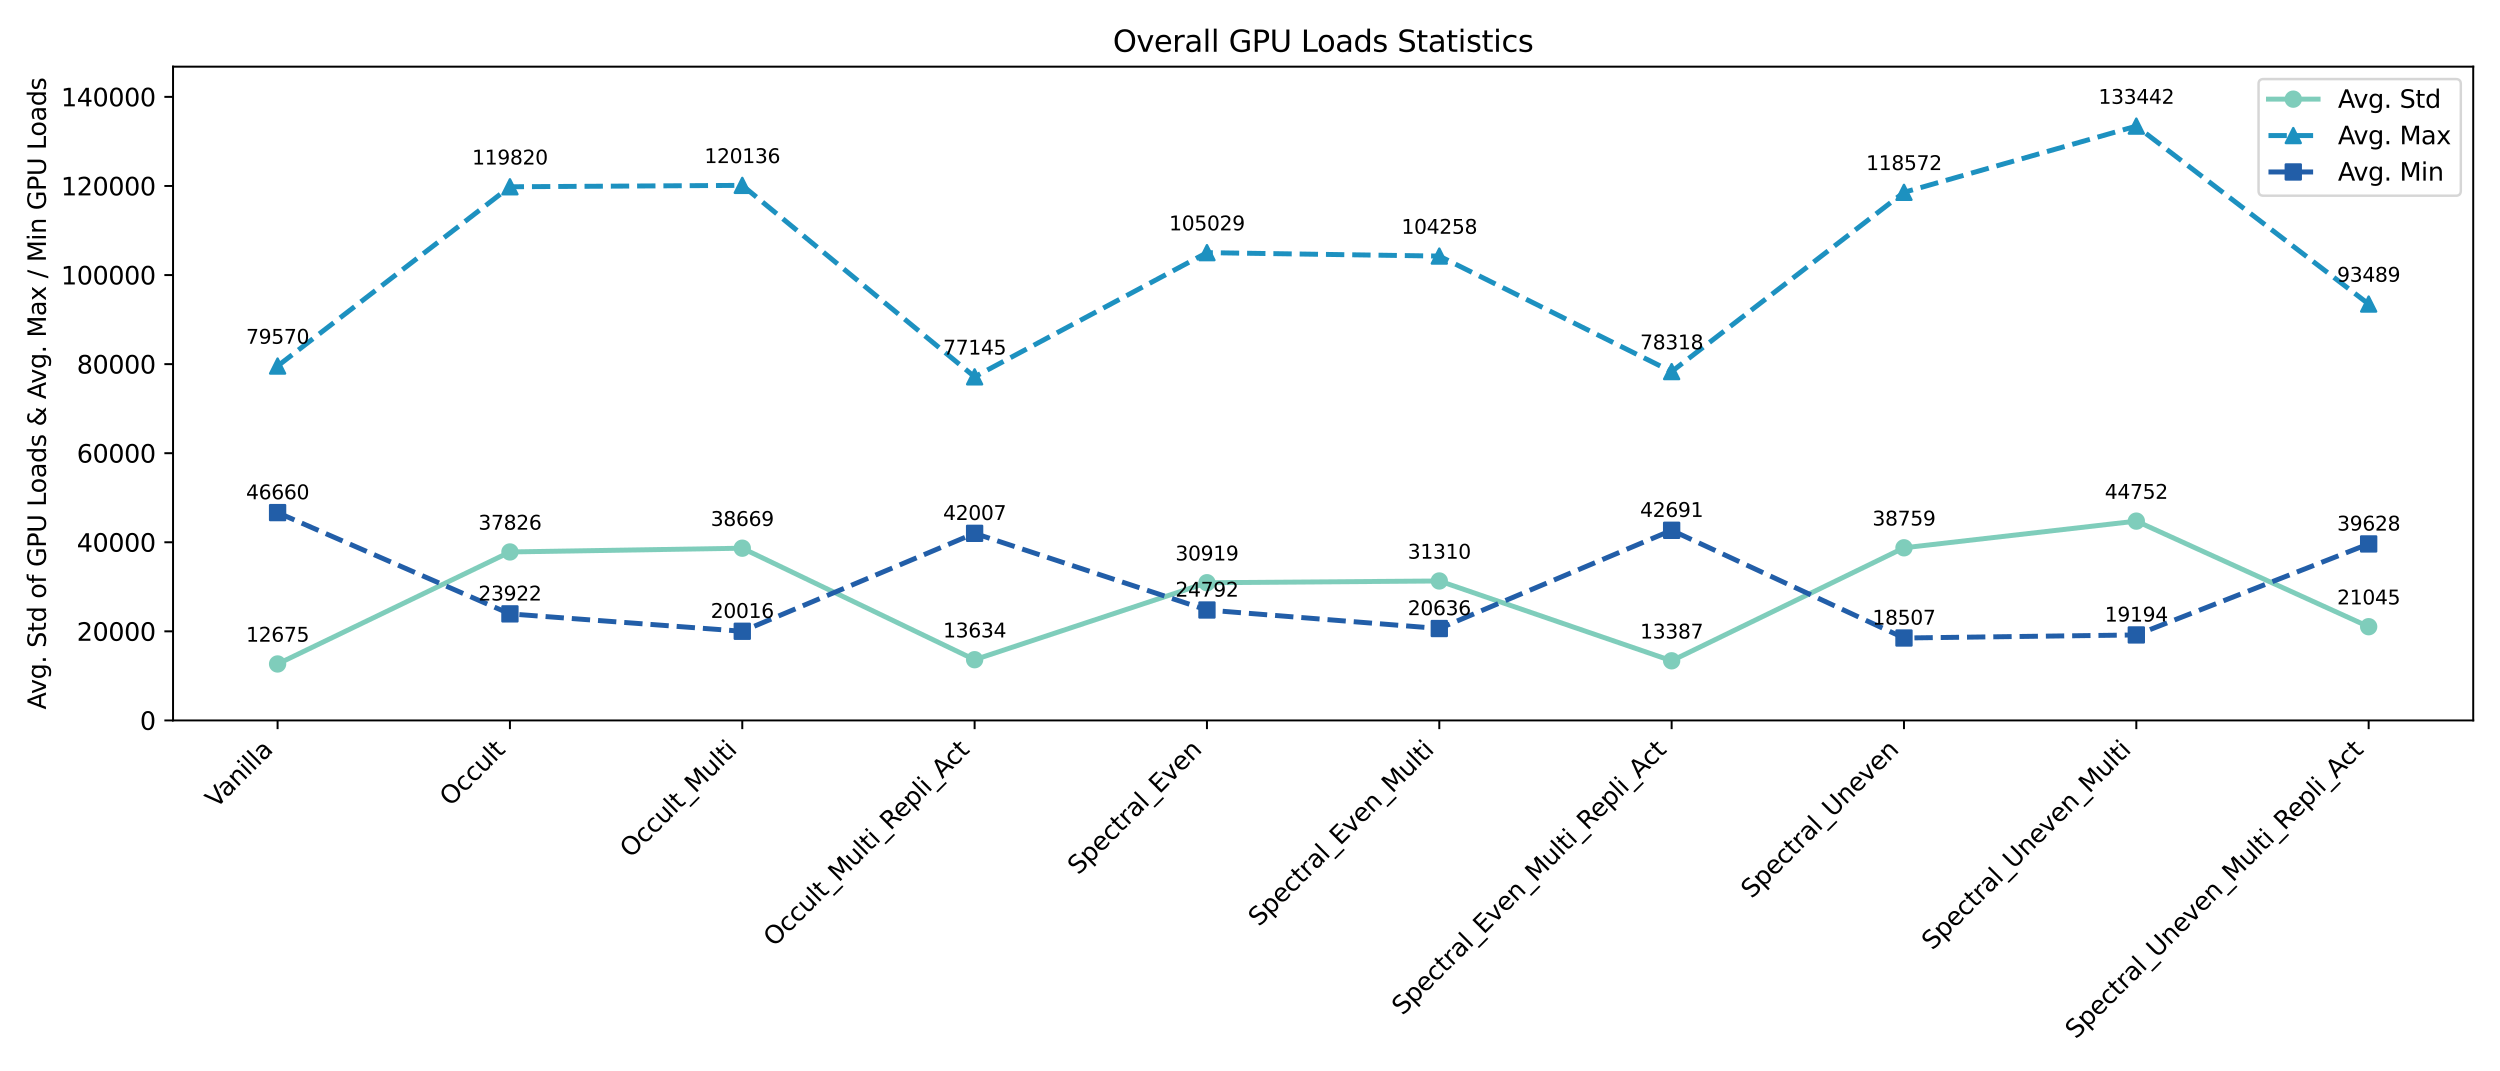 <?xml version="1.0" encoding="utf-8" standalone="no"?>
<!DOCTYPE svg PUBLIC "-//W3C//DTD SVG 1.1//EN"
  "http://www.w3.org/Graphics/SVG/1.1/DTD/svg11.dtd">
<svg xmlns:xlink="http://www.w3.org/1999/xlink" width="1008pt" height="432pt" viewBox="0 0 1008 432" xmlns="http://www.w3.org/2000/svg" version="1.1">
 <defs>
  <style type="text/css">*{stroke-linejoin: round; stroke-linecap: butt}</style>
 </defs>
 <g id="figure_1">
  <g id="patch_1">
   <path d="M 0 432 
L 1008 432 
L 1008 0 
L 0 0 
z
" style="fill: #ffffff"/>
  </g>
  <g id="axes_1">
   <g id="patch_2">
    <path d="M 69.77 290.477 
L 997.2 290.477 
L 997.2 26.88 
L 69.77 26.88 
z
" style="fill: #ffffff"/>
   </g>
   <g id="matplotlib.axis_1">
    <g id="xtick_1">
     <g id="line2d_1">
      <defs>
       <path id="m6961f2b3cd" d="M 0 0 
L 0 3.5 
" style="stroke: #000000; stroke-width: 0.8"/>
      </defs>
      <g>
       <use xlink:href="#m6961f2b3cd" x="111.926" y="290.477" style="stroke: #000000; stroke-width: 0.8"/>
      </g>
     </g>
     <g id="text_1">
      <!-- Vanilla -->
      <g transform="translate(87.125 326.18) rotate(-45) scale(0.1 -0.1)">
       <defs>
        <path id="DejaVuSans-56" d="M 1831 0 
L 50 4666 
L 709 4666 
L 2188 738 
L 3669 4666 
L 4325 4666 
L 2547 0 
L 1831 0 
z
" transform="scale(0.016)"/>
        <path id="DejaVuSans-61" d="M 2194 1759 
Q 1497 1759 1228 1600 
Q 959 1441 959 1056 
Q 959 750 1161 570 
Q 1363 391 1709 391 
Q 2188 391 2477 730 
Q 2766 1069 2766 1631 
L 2766 1759 
L 2194 1759 
z
M 3341 1997 
L 3341 0 
L 2766 0 
L 2766 531 
Q 2569 213 2275 61 
Q 1981 -91 1556 -91 
Q 1019 -91 701 211 
Q 384 513 384 1019 
Q 384 1609 779 1909 
Q 1175 2209 1959 2209 
L 2766 2209 
L 2766 2266 
Q 2766 2663 2505 2880 
Q 2244 3097 1772 3097 
Q 1472 3097 1187 3025 
Q 903 2953 641 2809 
L 641 3341 
Q 956 3463 1253 3523 
Q 1550 3584 1831 3584 
Q 2591 3584 2966 3190 
Q 3341 2797 3341 1997 
z
" transform="scale(0.016)"/>
        <path id="DejaVuSans-6e" d="M 3513 2113 
L 3513 0 
L 2938 0 
L 2938 2094 
Q 2938 2591 2744 2837 
Q 2550 3084 2163 3084 
Q 1697 3084 1428 2787 
Q 1159 2491 1159 1978 
L 1159 0 
L 581 0 
L 581 3500 
L 1159 3500 
L 1159 2956 
Q 1366 3272 1645 3428 
Q 1925 3584 2291 3584 
Q 2894 3584 3203 3211 
Q 3513 2838 3513 2113 
z
" transform="scale(0.016)"/>
        <path id="DejaVuSans-69" d="M 603 3500 
L 1178 3500 
L 1178 0 
L 603 0 
L 603 3500 
z
M 603 4863 
L 1178 4863 
L 1178 4134 
L 603 4134 
L 603 4863 
z
" transform="scale(0.016)"/>
        <path id="DejaVuSans-6c" d="M 603 4863 
L 1178 4863 
L 1178 0 
L 603 0 
L 603 4863 
z
" transform="scale(0.016)"/>
       </defs>
       <use xlink:href="#DejaVuSans-56"/>
       <use xlink:href="#DejaVuSans-61" transform="translate(60.658 0)"/>
       <use xlink:href="#DejaVuSans-6e" transform="translate(121.938 0)"/>
       <use xlink:href="#DejaVuSans-69" transform="translate(185.316 0)"/>
       <use xlink:href="#DejaVuSans-6c" transform="translate(213.1 0)"/>
       <use xlink:href="#DejaVuSans-6c" transform="translate(240.883 0)"/>
       <use xlink:href="#DejaVuSans-61" transform="translate(268.666 0)"/>
      </g>
     </g>
    </g>
    <g id="xtick_2">
     <g id="line2d_2">
      <g>
       <use xlink:href="#m6961f2b3cd" x="205.606" y="290.477" style="stroke: #000000; stroke-width: 0.8"/>
      </g>
     </g>
     <g id="text_2">
      <!-- Occult -->
      <g transform="translate(181.575 325.41) rotate(-45) scale(0.1 -0.1)">
       <defs>
        <path id="DejaVuSans-4f" d="M 2522 4238 
Q 1834 4238 1429 3725 
Q 1025 3213 1025 2328 
Q 1025 1447 1429 934 
Q 1834 422 2522 422 
Q 3209 422 3611 934 
Q 4013 1447 4013 2328 
Q 4013 3213 3611 3725 
Q 3209 4238 2522 4238 
z
M 2522 4750 
Q 3503 4750 4090 4092 
Q 4678 3434 4678 2328 
Q 4678 1225 4090 567 
Q 3503 -91 2522 -91 
Q 1538 -91 948 565 
Q 359 1222 359 2328 
Q 359 3434 948 4092 
Q 1538 4750 2522 4750 
z
" transform="scale(0.016)"/>
        <path id="DejaVuSans-63" d="M 3122 3366 
L 3122 2828 
Q 2878 2963 2633 3030 
Q 2388 3097 2138 3097 
Q 1578 3097 1268 2742 
Q 959 2388 959 1747 
Q 959 1106 1268 751 
Q 1578 397 2138 397 
Q 2388 397 2633 464 
Q 2878 531 3122 666 
L 3122 134 
Q 2881 22 2623 -34 
Q 2366 -91 2075 -91 
Q 1284 -91 818 406 
Q 353 903 353 1747 
Q 353 2603 823 3093 
Q 1294 3584 2113 3584 
Q 2378 3584 2631 3529 
Q 2884 3475 3122 3366 
z
" transform="scale(0.016)"/>
        <path id="DejaVuSans-75" d="M 544 1381 
L 544 3500 
L 1119 3500 
L 1119 1403 
Q 1119 906 1312 657 
Q 1506 409 1894 409 
Q 2359 409 2629 706 
Q 2900 1003 2900 1516 
L 2900 3500 
L 3475 3500 
L 3475 0 
L 2900 0 
L 2900 538 
Q 2691 219 2414 64 
Q 2138 -91 1772 -91 
Q 1169 -91 856 284 
Q 544 659 544 1381 
z
M 1991 3584 
L 1991 3584 
z
" transform="scale(0.016)"/>
        <path id="DejaVuSans-74" d="M 1172 4494 
L 1172 3500 
L 2356 3500 
L 2356 3053 
L 1172 3053 
L 1172 1153 
Q 1172 725 1289 603 
Q 1406 481 1766 481 
L 2356 481 
L 2356 0 
L 1766 0 
Q 1100 0 847 248 
Q 594 497 594 1153 
L 594 3053 
L 172 3053 
L 172 3500 
L 594 3500 
L 594 4494 
L 1172 4494 
z
" transform="scale(0.016)"/>
       </defs>
       <use xlink:href="#DejaVuSans-4f"/>
       <use xlink:href="#DejaVuSans-63" transform="translate(78.711 0)"/>
       <use xlink:href="#DejaVuSans-63" transform="translate(133.691 0)"/>
       <use xlink:href="#DejaVuSans-75" transform="translate(188.672 0)"/>
       <use xlink:href="#DejaVuSans-6c" transform="translate(252.051 0)"/>
       <use xlink:href="#DejaVuSans-74" transform="translate(279.834 0)"/>
      </g>
     </g>
    </g>
    <g id="xtick_3">
     <g id="line2d_3">
      <g>
       <use xlink:href="#m6961f2b3cd" x="299.286" y="290.477" style="stroke: #000000; stroke-width: 0.8"/>
      </g>
     </g>
     <g id="text_3">
      <!-- Occult_Multi -->
      <g transform="translate(254.239 346.228) rotate(-45) scale(0.1 -0.1)">
       <defs>
        <path id="DejaVuSans-5f" d="M 3263 -1063 
L 3263 -1509 
L -63 -1509 
L -63 -1063 
L 3263 -1063 
z
" transform="scale(0.016)"/>
        <path id="DejaVuSans-4d" d="M 628 4666 
L 1569 4666 
L 2759 1491 
L 3956 4666 
L 4897 4666 
L 4897 0 
L 4281 0 
L 4281 4097 
L 3078 897 
L 2444 897 
L 1241 4097 
L 1241 0 
L 628 0 
L 628 4666 
z
" transform="scale(0.016)"/>
       </defs>
       <use xlink:href="#DejaVuSans-4f"/>
       <use xlink:href="#DejaVuSans-63" transform="translate(78.711 0)"/>
       <use xlink:href="#DejaVuSans-63" transform="translate(133.691 0)"/>
       <use xlink:href="#DejaVuSans-75" transform="translate(188.672 0)"/>
       <use xlink:href="#DejaVuSans-6c" transform="translate(252.051 0)"/>
       <use xlink:href="#DejaVuSans-74" transform="translate(279.834 0)"/>
       <use xlink:href="#DejaVuSans-5f" transform="translate(319.043 0)"/>
       <use xlink:href="#DejaVuSans-4d" transform="translate(369.043 0)"/>
       <use xlink:href="#DejaVuSans-75" transform="translate(455.322 0)"/>
       <use xlink:href="#DejaVuSans-6c" transform="translate(518.701 0)"/>
       <use xlink:href="#DejaVuSans-74" transform="translate(546.484 0)"/>
       <use xlink:href="#DejaVuSans-69" transform="translate(585.693 0)"/>
      </g>
     </g>
    </g>
    <g id="xtick_4">
     <g id="line2d_4">
      <g>
       <use xlink:href="#m6961f2b3cd" x="392.965" y="290.477" style="stroke: #000000; stroke-width: 0.8"/>
      </g>
     </g>
     <g id="text_4">
      <!-- Occult_Multi_Repli_Act -->
      <g transform="translate(312.111 382.037) rotate(-45) scale(0.1 -0.1)">
       <defs>
        <path id="DejaVuSans-52" d="M 2841 2188 
Q 3044 2119 3236 1894 
Q 3428 1669 3622 1275 
L 4263 0 
L 3584 0 
L 2988 1197 
Q 2756 1666 2539 1819 
Q 2322 1972 1947 1972 
L 1259 1972 
L 1259 0 
L 628 0 
L 628 4666 
L 2053 4666 
Q 2853 4666 3247 4331 
Q 3641 3997 3641 3322 
Q 3641 2881 3436 2590 
Q 3231 2300 2841 2188 
z
M 1259 4147 
L 1259 2491 
L 2053 2491 
Q 2509 2491 2742 2702 
Q 2975 2913 2975 3322 
Q 2975 3731 2742 3939 
Q 2509 4147 2053 4147 
L 1259 4147 
z
" transform="scale(0.016)"/>
        <path id="DejaVuSans-65" d="M 3597 1894 
L 3597 1613 
L 953 1613 
Q 991 1019 1311 708 
Q 1631 397 2203 397 
Q 2534 397 2845 478 
Q 3156 559 3463 722 
L 3463 178 
Q 3153 47 2828 -22 
Q 2503 -91 2169 -91 
Q 1331 -91 842 396 
Q 353 884 353 1716 
Q 353 2575 817 3079 
Q 1281 3584 2069 3584 
Q 2775 3584 3186 3129 
Q 3597 2675 3597 1894 
z
M 3022 2063 
Q 3016 2534 2758 2815 
Q 2500 3097 2075 3097 
Q 1594 3097 1305 2825 
Q 1016 2553 972 2059 
L 3022 2063 
z
" transform="scale(0.016)"/>
        <path id="DejaVuSans-70" d="M 1159 525 
L 1159 -1331 
L 581 -1331 
L 581 3500 
L 1159 3500 
L 1159 2969 
Q 1341 3281 1617 3432 
Q 1894 3584 2278 3584 
Q 2916 3584 3314 3078 
Q 3713 2572 3713 1747 
Q 3713 922 3314 415 
Q 2916 -91 2278 -91 
Q 1894 -91 1617 61 
Q 1341 213 1159 525 
z
M 3116 1747 
Q 3116 2381 2855 2742 
Q 2594 3103 2138 3103 
Q 1681 3103 1420 2742 
Q 1159 2381 1159 1747 
Q 1159 1113 1420 752 
Q 1681 391 2138 391 
Q 2594 391 2855 752 
Q 3116 1113 3116 1747 
z
" transform="scale(0.016)"/>
        <path id="DejaVuSans-41" d="M 2188 4044 
L 1331 1722 
L 3047 1722 
L 2188 4044 
z
M 1831 4666 
L 2547 4666 
L 4325 0 
L 3669 0 
L 3244 1197 
L 1141 1197 
L 716 0 
L 50 0 
L 1831 4666 
z
" transform="scale(0.016)"/>
       </defs>
       <use xlink:href="#DejaVuSans-4f"/>
       <use xlink:href="#DejaVuSans-63" transform="translate(78.711 0)"/>
       <use xlink:href="#DejaVuSans-63" transform="translate(133.691 0)"/>
       <use xlink:href="#DejaVuSans-75" transform="translate(188.672 0)"/>
       <use xlink:href="#DejaVuSans-6c" transform="translate(252.051 0)"/>
       <use xlink:href="#DejaVuSans-74" transform="translate(279.834 0)"/>
       <use xlink:href="#DejaVuSans-5f" transform="translate(319.043 0)"/>
       <use xlink:href="#DejaVuSans-4d" transform="translate(369.043 0)"/>
       <use xlink:href="#DejaVuSans-75" transform="translate(455.322 0)"/>
       <use xlink:href="#DejaVuSans-6c" transform="translate(518.701 0)"/>
       <use xlink:href="#DejaVuSans-74" transform="translate(546.484 0)"/>
       <use xlink:href="#DejaVuSans-69" transform="translate(585.693 0)"/>
       <use xlink:href="#DejaVuSans-5f" transform="translate(613.477 0)"/>
       <use xlink:href="#DejaVuSans-52" transform="translate(663.477 0)"/>
       <use xlink:href="#DejaVuSans-65" transform="translate(728.459 0)"/>
       <use xlink:href="#DejaVuSans-70" transform="translate(789.982 0)"/>
       <use xlink:href="#DejaVuSans-6c" transform="translate(853.459 0)"/>
       <use xlink:href="#DejaVuSans-69" transform="translate(881.242 0)"/>
       <use xlink:href="#DejaVuSans-5f" transform="translate(909.025 0)"/>
       <use xlink:href="#DejaVuSans-41" transform="translate(959.025 0)"/>
       <use xlink:href="#DejaVuSans-63" transform="translate(1025.684 0)"/>
       <use xlink:href="#DejaVuSans-74" transform="translate(1080.664 0)"/>
      </g>
     </g>
    </g>
    <g id="xtick_5">
     <g id="line2d_5">
      <g>
       <use xlink:href="#m6961f2b3cd" x="486.645" y="290.477" style="stroke: #000000; stroke-width: 0.8"/>
      </g>
     </g>
     <g id="text_5">
      <!-- Spectral_Even -->
      <g transform="translate(434.763 353.064) rotate(-45) scale(0.1 -0.1)">
       <defs>
        <path id="DejaVuSans-53" d="M 3425 4513 
L 3425 3897 
Q 3066 4069 2747 4153 
Q 2428 4238 2131 4238 
Q 1616 4238 1336 4038 
Q 1056 3838 1056 3469 
Q 1056 3159 1242 3001 
Q 1428 2844 1947 2747 
L 2328 2669 
Q 3034 2534 3370 2195 
Q 3706 1856 3706 1288 
Q 3706 609 3251 259 
Q 2797 -91 1919 -91 
Q 1588 -91 1214 -16 
Q 841 59 441 206 
L 441 856 
Q 825 641 1194 531 
Q 1563 422 1919 422 
Q 2459 422 2753 634 
Q 3047 847 3047 1241 
Q 3047 1584 2836 1778 
Q 2625 1972 2144 2069 
L 1759 2144 
Q 1053 2284 737 2584 
Q 422 2884 422 3419 
Q 422 4038 858 4394 
Q 1294 4750 2059 4750 
Q 2388 4750 2728 4690 
Q 3069 4631 3425 4513 
z
" transform="scale(0.016)"/>
        <path id="DejaVuSans-72" d="M 2631 2963 
Q 2534 3019 2420 3045 
Q 2306 3072 2169 3072 
Q 1681 3072 1420 2755 
Q 1159 2438 1159 1844 
L 1159 0 
L 581 0 
L 581 3500 
L 1159 3500 
L 1159 2956 
Q 1341 3275 1631 3429 
Q 1922 3584 2338 3584 
Q 2397 3584 2469 3576 
Q 2541 3569 2628 3553 
L 2631 2963 
z
" transform="scale(0.016)"/>
        <path id="DejaVuSans-45" d="M 628 4666 
L 3578 4666 
L 3578 4134 
L 1259 4134 
L 1259 2753 
L 3481 2753 
L 3481 2222 
L 1259 2222 
L 1259 531 
L 3634 531 
L 3634 0 
L 628 0 
L 628 4666 
z
" transform="scale(0.016)"/>
        <path id="DejaVuSans-76" d="M 191 3500 
L 800 3500 
L 1894 563 
L 2988 3500 
L 3597 3500 
L 2284 0 
L 1503 0 
L 191 3500 
z
" transform="scale(0.016)"/>
       </defs>
       <use xlink:href="#DejaVuSans-53"/>
       <use xlink:href="#DejaVuSans-70" transform="translate(63.477 0)"/>
       <use xlink:href="#DejaVuSans-65" transform="translate(126.953 0)"/>
       <use xlink:href="#DejaVuSans-63" transform="translate(188.477 0)"/>
       <use xlink:href="#DejaVuSans-74" transform="translate(243.457 0)"/>
       <use xlink:href="#DejaVuSans-72" transform="translate(282.666 0)"/>
       <use xlink:href="#DejaVuSans-61" transform="translate(323.779 0)"/>
       <use xlink:href="#DejaVuSans-6c" transform="translate(385.059 0)"/>
       <use xlink:href="#DejaVuSans-5f" transform="translate(412.842 0)"/>
       <use xlink:href="#DejaVuSans-45" transform="translate(462.842 0)"/>
       <use xlink:href="#DejaVuSans-76" transform="translate(526.025 0)"/>
       <use xlink:href="#DejaVuSans-65" transform="translate(585.205 0)"/>
       <use xlink:href="#DejaVuSans-6e" transform="translate(646.729 0)"/>
      </g>
     </g>
    </g>
    <g id="xtick_6">
     <g id="line2d_6">
      <g>
       <use xlink:href="#m6961f2b3cd" x="580.325" y="290.477" style="stroke: #000000; stroke-width: 0.8"/>
      </g>
     </g>
     <g id="text_6">
      <!-- Spectral_Even_Multi -->
      <g transform="translate(507.624 373.883) rotate(-45) scale(0.1 -0.1)">
       <use xlink:href="#DejaVuSans-53"/>
       <use xlink:href="#DejaVuSans-70" transform="translate(63.477 0)"/>
       <use xlink:href="#DejaVuSans-65" transform="translate(126.953 0)"/>
       <use xlink:href="#DejaVuSans-63" transform="translate(188.477 0)"/>
       <use xlink:href="#DejaVuSans-74" transform="translate(243.457 0)"/>
       <use xlink:href="#DejaVuSans-72" transform="translate(282.666 0)"/>
       <use xlink:href="#DejaVuSans-61" transform="translate(323.779 0)"/>
       <use xlink:href="#DejaVuSans-6c" transform="translate(385.059 0)"/>
       <use xlink:href="#DejaVuSans-5f" transform="translate(412.842 0)"/>
       <use xlink:href="#DejaVuSans-45" transform="translate(462.842 0)"/>
       <use xlink:href="#DejaVuSans-76" transform="translate(526.025 0)"/>
       <use xlink:href="#DejaVuSans-65" transform="translate(585.205 0)"/>
       <use xlink:href="#DejaVuSans-6e" transform="translate(646.729 0)"/>
       <use xlink:href="#DejaVuSans-5f" transform="translate(710.107 0)"/>
       <use xlink:href="#DejaVuSans-4d" transform="translate(760.107 0)"/>
       <use xlink:href="#DejaVuSans-75" transform="translate(846.387 0)"/>
       <use xlink:href="#DejaVuSans-6c" transform="translate(909.766 0)"/>
       <use xlink:href="#DejaVuSans-74" transform="translate(937.549 0)"/>
       <use xlink:href="#DejaVuSans-69" transform="translate(976.758 0)"/>
      </g>
     </g>
    </g>
    <g id="xtick_7">
     <g id="line2d_7">
      <g>
       <use xlink:href="#m6961f2b3cd" x="674.005" y="290.477" style="stroke: #000000; stroke-width: 0.8"/>
      </g>
     </g>
     <g id="text_7">
      <!-- Spectral_Even_Multi_Repli_Act -->
      <g transform="translate(565.496 409.691) rotate(-45) scale(0.1 -0.1)">
       <use xlink:href="#DejaVuSans-53"/>
       <use xlink:href="#DejaVuSans-70" transform="translate(63.477 0)"/>
       <use xlink:href="#DejaVuSans-65" transform="translate(126.953 0)"/>
       <use xlink:href="#DejaVuSans-63" transform="translate(188.477 0)"/>
       <use xlink:href="#DejaVuSans-74" transform="translate(243.457 0)"/>
       <use xlink:href="#DejaVuSans-72" transform="translate(282.666 0)"/>
       <use xlink:href="#DejaVuSans-61" transform="translate(323.779 0)"/>
       <use xlink:href="#DejaVuSans-6c" transform="translate(385.059 0)"/>
       <use xlink:href="#DejaVuSans-5f" transform="translate(412.842 0)"/>
       <use xlink:href="#DejaVuSans-45" transform="translate(462.842 0)"/>
       <use xlink:href="#DejaVuSans-76" transform="translate(526.025 0)"/>
       <use xlink:href="#DejaVuSans-65" transform="translate(585.205 0)"/>
       <use xlink:href="#DejaVuSans-6e" transform="translate(646.729 0)"/>
       <use xlink:href="#DejaVuSans-5f" transform="translate(710.107 0)"/>
       <use xlink:href="#DejaVuSans-4d" transform="translate(760.107 0)"/>
       <use xlink:href="#DejaVuSans-75" transform="translate(846.387 0)"/>
       <use xlink:href="#DejaVuSans-6c" transform="translate(909.766 0)"/>
       <use xlink:href="#DejaVuSans-74" transform="translate(937.549 0)"/>
       <use xlink:href="#DejaVuSans-69" transform="translate(976.758 0)"/>
       <use xlink:href="#DejaVuSans-5f" transform="translate(1004.541 0)"/>
       <use xlink:href="#DejaVuSans-52" transform="translate(1054.541 0)"/>
       <use xlink:href="#DejaVuSans-65" transform="translate(1119.523 0)"/>
       <use xlink:href="#DejaVuSans-70" transform="translate(1181.047 0)"/>
       <use xlink:href="#DejaVuSans-6c" transform="translate(1244.523 0)"/>
       <use xlink:href="#DejaVuSans-69" transform="translate(1272.307 0)"/>
       <use xlink:href="#DejaVuSans-5f" transform="translate(1300.09 0)"/>
       <use xlink:href="#DejaVuSans-41" transform="translate(1350.09 0)"/>
       <use xlink:href="#DejaVuSans-63" transform="translate(1416.748 0)"/>
       <use xlink:href="#DejaVuSans-74" transform="translate(1471.729 0)"/>
      </g>
     </g>
    </g>
    <g id="xtick_8">
     <g id="line2d_8">
      <g>
       <use xlink:href="#m6961f2b3cd" x="767.684" y="290.477" style="stroke: #000000; stroke-width: 0.8"/>
      </g>
     </g>
     <g id="text_8">
      <!-- Spectral_Uneven -->
      <g transform="translate(706.263 362.603) rotate(-45) scale(0.1 -0.1)">
       <defs>
        <path id="DejaVuSans-55" d="M 556 4666 
L 1191 4666 
L 1191 1831 
Q 1191 1081 1462 751 
Q 1734 422 2344 422 
Q 2950 422 3222 751 
Q 3494 1081 3494 1831 
L 3494 4666 
L 4128 4666 
L 4128 1753 
Q 4128 841 3676 375 
Q 3225 -91 2344 -91 
Q 1459 -91 1007 375 
Q 556 841 556 1753 
L 556 4666 
z
" transform="scale(0.016)"/>
       </defs>
       <use xlink:href="#DejaVuSans-53"/>
       <use xlink:href="#DejaVuSans-70" transform="translate(63.477 0)"/>
       <use xlink:href="#DejaVuSans-65" transform="translate(126.953 0)"/>
       <use xlink:href="#DejaVuSans-63" transform="translate(188.477 0)"/>
       <use xlink:href="#DejaVuSans-74" transform="translate(243.457 0)"/>
       <use xlink:href="#DejaVuSans-72" transform="translate(282.666 0)"/>
       <use xlink:href="#DejaVuSans-61" transform="translate(323.779 0)"/>
       <use xlink:href="#DejaVuSans-6c" transform="translate(385.059 0)"/>
       <use xlink:href="#DejaVuSans-5f" transform="translate(412.842 0)"/>
       <use xlink:href="#DejaVuSans-55" transform="translate(462.842 0)"/>
       <use xlink:href="#DejaVuSans-6e" transform="translate(536.035 0)"/>
       <use xlink:href="#DejaVuSans-65" transform="translate(599.414 0)"/>
       <use xlink:href="#DejaVuSans-76" transform="translate(660.938 0)"/>
       <use xlink:href="#DejaVuSans-65" transform="translate(720.117 0)"/>
       <use xlink:href="#DejaVuSans-6e" transform="translate(781.641 0)"/>
      </g>
     </g>
    </g>
    <g id="xtick_9">
     <g id="line2d_9">
      <g>
       <use xlink:href="#m6961f2b3cd" x="861.364" y="290.477" style="stroke: #000000; stroke-width: 0.8"/>
      </g>
     </g>
     <g id="text_9">
      <!-- Spectral_Uneven_Multi -->
      <g transform="translate(779.124 383.422) rotate(-45) scale(0.1 -0.1)">
       <use xlink:href="#DejaVuSans-53"/>
       <use xlink:href="#DejaVuSans-70" transform="translate(63.477 0)"/>
       <use xlink:href="#DejaVuSans-65" transform="translate(126.953 0)"/>
       <use xlink:href="#DejaVuSans-63" transform="translate(188.477 0)"/>
       <use xlink:href="#DejaVuSans-74" transform="translate(243.457 0)"/>
       <use xlink:href="#DejaVuSans-72" transform="translate(282.666 0)"/>
       <use xlink:href="#DejaVuSans-61" transform="translate(323.779 0)"/>
       <use xlink:href="#DejaVuSans-6c" transform="translate(385.059 0)"/>
       <use xlink:href="#DejaVuSans-5f" transform="translate(412.842 0)"/>
       <use xlink:href="#DejaVuSans-55" transform="translate(462.842 0)"/>
       <use xlink:href="#DejaVuSans-6e" transform="translate(536.035 0)"/>
       <use xlink:href="#DejaVuSans-65" transform="translate(599.414 0)"/>
       <use xlink:href="#DejaVuSans-76" transform="translate(660.938 0)"/>
       <use xlink:href="#DejaVuSans-65" transform="translate(720.117 0)"/>
       <use xlink:href="#DejaVuSans-6e" transform="translate(781.641 0)"/>
       <use xlink:href="#DejaVuSans-5f" transform="translate(845.02 0)"/>
       <use xlink:href="#DejaVuSans-4d" transform="translate(895.02 0)"/>
       <use xlink:href="#DejaVuSans-75" transform="translate(981.299 0)"/>
       <use xlink:href="#DejaVuSans-6c" transform="translate(1044.678 0)"/>
       <use xlink:href="#DejaVuSans-74" transform="translate(1072.461 0)"/>
       <use xlink:href="#DejaVuSans-69" transform="translate(1111.67 0)"/>
      </g>
     </g>
    </g>
    <g id="xtick_10">
     <g id="line2d_10">
      <g>
       <use xlink:href="#m6961f2b3cd" x="955.044" y="290.477" style="stroke: #000000; stroke-width: 0.8"/>
      </g>
     </g>
     <g id="text_10">
      <!-- Spectral_Uneven_Multi_Repli_Act -->
      <g transform="translate(836.996 419.23) rotate(-45) scale(0.1 -0.1)">
       <use xlink:href="#DejaVuSans-53"/>
       <use xlink:href="#DejaVuSans-70" transform="translate(63.477 0)"/>
       <use xlink:href="#DejaVuSans-65" transform="translate(126.953 0)"/>
       <use xlink:href="#DejaVuSans-63" transform="translate(188.477 0)"/>
       <use xlink:href="#DejaVuSans-74" transform="translate(243.457 0)"/>
       <use xlink:href="#DejaVuSans-72" transform="translate(282.666 0)"/>
       <use xlink:href="#DejaVuSans-61" transform="translate(323.779 0)"/>
       <use xlink:href="#DejaVuSans-6c" transform="translate(385.059 0)"/>
       <use xlink:href="#DejaVuSans-5f" transform="translate(412.842 0)"/>
       <use xlink:href="#DejaVuSans-55" transform="translate(462.842 0)"/>
       <use xlink:href="#DejaVuSans-6e" transform="translate(536.035 0)"/>
       <use xlink:href="#DejaVuSans-65" transform="translate(599.414 0)"/>
       <use xlink:href="#DejaVuSans-76" transform="translate(660.938 0)"/>
       <use xlink:href="#DejaVuSans-65" transform="translate(720.117 0)"/>
       <use xlink:href="#DejaVuSans-6e" transform="translate(781.641 0)"/>
       <use xlink:href="#DejaVuSans-5f" transform="translate(845.02 0)"/>
       <use xlink:href="#DejaVuSans-4d" transform="translate(895.02 0)"/>
       <use xlink:href="#DejaVuSans-75" transform="translate(981.299 0)"/>
       <use xlink:href="#DejaVuSans-6c" transform="translate(1044.678 0)"/>
       <use xlink:href="#DejaVuSans-74" transform="translate(1072.461 0)"/>
       <use xlink:href="#DejaVuSans-69" transform="translate(1111.67 0)"/>
       <use xlink:href="#DejaVuSans-5f" transform="translate(1139.453 0)"/>
       <use xlink:href="#DejaVuSans-52" transform="translate(1189.453 0)"/>
       <use xlink:href="#DejaVuSans-65" transform="translate(1254.436 0)"/>
       <use xlink:href="#DejaVuSans-70" transform="translate(1315.959 0)"/>
       <use xlink:href="#DejaVuSans-6c" transform="translate(1379.436 0)"/>
       <use xlink:href="#DejaVuSans-69" transform="translate(1407.219 0)"/>
       <use xlink:href="#DejaVuSans-5f" transform="translate(1435.002 0)"/>
       <use xlink:href="#DejaVuSans-41" transform="translate(1485.002 0)"/>
       <use xlink:href="#DejaVuSans-63" transform="translate(1551.66 0)"/>
       <use xlink:href="#DejaVuSans-74" transform="translate(1606.641 0)"/>
      </g>
     </g>
    </g>
   </g>
   <g id="matplotlib.axis_2">
    <g id="ytick_1">
     <g id="line2d_11">
      <defs>
       <path id="mbddfd615b8" d="M 0 0 
L -3.5 0 
" style="stroke: #000000; stroke-width: 0.8"/>
      </defs>
      <g>
       <use xlink:href="#mbddfd615b8" x="69.77" y="290.477" style="stroke: #000000; stroke-width: 0.8"/>
      </g>
     </g>
     <g id="text_11">
      <!-- 0 -->
      <g transform="translate(56.407 294.276) scale(0.1 -0.1)">
       <defs>
        <path id="DejaVuSans-30" d="M 2034 4250 
Q 1547 4250 1301 3770 
Q 1056 3291 1056 2328 
Q 1056 1369 1301 889 
Q 1547 409 2034 409 
Q 2525 409 2770 889 
Q 3016 1369 3016 2328 
Q 3016 3291 2770 3770 
Q 2525 4250 2034 4250 
z
M 2034 4750 
Q 2819 4750 3233 4129 
Q 3647 3509 3647 2328 
Q 3647 1150 3233 529 
Q 2819 -91 2034 -91 
Q 1250 -91 836 529 
Q 422 1150 422 2328 
Q 422 3509 836 4129 
Q 1250 4750 2034 4750 
z
" transform="scale(0.016)"/>
       </defs>
       <use xlink:href="#DejaVuSans-30"/>
      </g>
     </g>
    </g>
    <g id="ytick_2">
     <g id="line2d_12">
      <g>
       <use xlink:href="#mbddfd615b8" x="69.77" y="254.561" style="stroke: #000000; stroke-width: 0.8"/>
      </g>
     </g>
     <g id="text_12">
      <!-- 20000 -->
      <g transform="translate(30.957 258.36) scale(0.1 -0.1)">
       <defs>
        <path id="DejaVuSans-32" d="M 1228 531 
L 3431 531 
L 3431 0 
L 469 0 
L 469 531 
Q 828 903 1448 1529 
Q 2069 2156 2228 2338 
Q 2531 2678 2651 2914 
Q 2772 3150 2772 3378 
Q 2772 3750 2511 3984 
Q 2250 4219 1831 4219 
Q 1534 4219 1204 4116 
Q 875 4013 500 3803 
L 500 4441 
Q 881 4594 1212 4672 
Q 1544 4750 1819 4750 
Q 2544 4750 2975 4387 
Q 3406 4025 3406 3419 
Q 3406 3131 3298 2873 
Q 3191 2616 2906 2266 
Q 2828 2175 2409 1742 
Q 1991 1309 1228 531 
z
" transform="scale(0.016)"/>
       </defs>
       <use xlink:href="#DejaVuSans-32"/>
       <use xlink:href="#DejaVuSans-30" transform="translate(63.623 0)"/>
       <use xlink:href="#DejaVuSans-30" transform="translate(127.246 0)"/>
       <use xlink:href="#DejaVuSans-30" transform="translate(190.869 0)"/>
       <use xlink:href="#DejaVuSans-30" transform="translate(254.492 0)"/>
      </g>
     </g>
    </g>
    <g id="ytick_3">
     <g id="line2d_13">
      <g>
       <use xlink:href="#mbddfd615b8" x="69.77" y="218.645" style="stroke: #000000; stroke-width: 0.8"/>
      </g>
     </g>
     <g id="text_13">
      <!-- 40000 -->
      <g transform="translate(30.957 222.445) scale(0.1 -0.1)">
       <defs>
        <path id="DejaVuSans-34" d="M 2419 4116 
L 825 1625 
L 2419 1625 
L 2419 4116 
z
M 2253 4666 
L 3047 4666 
L 3047 1625 
L 3713 1625 
L 3713 1100 
L 3047 1100 
L 3047 0 
L 2419 0 
L 2419 1100 
L 313 1100 
L 313 1709 
L 2253 4666 
z
" transform="scale(0.016)"/>
       </defs>
       <use xlink:href="#DejaVuSans-34"/>
       <use xlink:href="#DejaVuSans-30" transform="translate(63.623 0)"/>
       <use xlink:href="#DejaVuSans-30" transform="translate(127.246 0)"/>
       <use xlink:href="#DejaVuSans-30" transform="translate(190.869 0)"/>
       <use xlink:href="#DejaVuSans-30" transform="translate(254.492 0)"/>
      </g>
     </g>
    </g>
    <g id="ytick_4">
     <g id="line2d_14">
      <g>
       <use xlink:href="#mbddfd615b8" x="69.77" y="182.73" style="stroke: #000000; stroke-width: 0.8"/>
      </g>
     </g>
     <g id="text_14">
      <!-- 60000 -->
      <g transform="translate(30.957 186.529) scale(0.1 -0.1)">
       <defs>
        <path id="DejaVuSans-36" d="M 2113 2584 
Q 1688 2584 1439 2293 
Q 1191 2003 1191 1497 
Q 1191 994 1439 701 
Q 1688 409 2113 409 
Q 2538 409 2786 701 
Q 3034 994 3034 1497 
Q 3034 2003 2786 2293 
Q 2538 2584 2113 2584 
z
M 3366 4563 
L 3366 3988 
Q 3128 4100 2886 4159 
Q 2644 4219 2406 4219 
Q 1781 4219 1451 3797 
Q 1122 3375 1075 2522 
Q 1259 2794 1537 2939 
Q 1816 3084 2150 3084 
Q 2853 3084 3261 2657 
Q 3669 2231 3669 1497 
Q 3669 778 3244 343 
Q 2819 -91 2113 -91 
Q 1303 -91 875 529 
Q 447 1150 447 2328 
Q 447 3434 972 4092 
Q 1497 4750 2381 4750 
Q 2619 4750 2861 4703 
Q 3103 4656 3366 4563 
z
" transform="scale(0.016)"/>
       </defs>
       <use xlink:href="#DejaVuSans-36"/>
       <use xlink:href="#DejaVuSans-30" transform="translate(63.623 0)"/>
       <use xlink:href="#DejaVuSans-30" transform="translate(127.246 0)"/>
       <use xlink:href="#DejaVuSans-30" transform="translate(190.869 0)"/>
       <use xlink:href="#DejaVuSans-30" transform="translate(254.492 0)"/>
      </g>
     </g>
    </g>
    <g id="ytick_5">
     <g id="line2d_15">
      <g>
       <use xlink:href="#mbddfd615b8" x="69.77" y="146.814" style="stroke: #000000; stroke-width: 0.8"/>
      </g>
     </g>
     <g id="text_15">
      <!-- 80000 -->
      <g transform="translate(30.957 150.613) scale(0.1 -0.1)">
       <defs>
        <path id="DejaVuSans-38" d="M 2034 2216 
Q 1584 2216 1326 1975 
Q 1069 1734 1069 1313 
Q 1069 891 1326 650 
Q 1584 409 2034 409 
Q 2484 409 2743 651 
Q 3003 894 3003 1313 
Q 3003 1734 2745 1975 
Q 2488 2216 2034 2216 
z
M 1403 2484 
Q 997 2584 770 2862 
Q 544 3141 544 3541 
Q 544 4100 942 4425 
Q 1341 4750 2034 4750 
Q 2731 4750 3128 4425 
Q 3525 4100 3525 3541 
Q 3525 3141 3298 2862 
Q 3072 2584 2669 2484 
Q 3125 2378 3379 2068 
Q 3634 1759 3634 1313 
Q 3634 634 3220 271 
Q 2806 -91 2034 -91 
Q 1263 -91 848 271 
Q 434 634 434 1313 
Q 434 1759 690 2068 
Q 947 2378 1403 2484 
z
M 1172 3481 
Q 1172 3119 1398 2916 
Q 1625 2713 2034 2713 
Q 2441 2713 2670 2916 
Q 2900 3119 2900 3481 
Q 2900 3844 2670 4047 
Q 2441 4250 2034 4250 
Q 1625 4250 1398 4047 
Q 1172 3844 1172 3481 
z
" transform="scale(0.016)"/>
       </defs>
       <use xlink:href="#DejaVuSans-38"/>
       <use xlink:href="#DejaVuSans-30" transform="translate(63.623 0)"/>
       <use xlink:href="#DejaVuSans-30" transform="translate(127.246 0)"/>
       <use xlink:href="#DejaVuSans-30" transform="translate(190.869 0)"/>
       <use xlink:href="#DejaVuSans-30" transform="translate(254.492 0)"/>
      </g>
     </g>
    </g>
    <g id="ytick_6">
     <g id="line2d_16">
      <g>
       <use xlink:href="#mbddfd615b8" x="69.77" y="110.899" style="stroke: #000000; stroke-width: 0.8"/>
      </g>
     </g>
     <g id="text_16">
      <!-- 100000 -->
      <g transform="translate(24.595 114.698) scale(0.1 -0.1)">
       <defs>
        <path id="DejaVuSans-31" d="M 794 531 
L 1825 531 
L 1825 4091 
L 703 3866 
L 703 4441 
L 1819 4666 
L 2450 4666 
L 2450 531 
L 3481 531 
L 3481 0 
L 794 0 
L 794 531 
z
" transform="scale(0.016)"/>
       </defs>
       <use xlink:href="#DejaVuSans-31"/>
       <use xlink:href="#DejaVuSans-30" transform="translate(63.623 0)"/>
       <use xlink:href="#DejaVuSans-30" transform="translate(127.246 0)"/>
       <use xlink:href="#DejaVuSans-30" transform="translate(190.869 0)"/>
       <use xlink:href="#DejaVuSans-30" transform="translate(254.492 0)"/>
       <use xlink:href="#DejaVuSans-30" transform="translate(318.115 0)"/>
      </g>
     </g>
    </g>
    <g id="ytick_7">
     <g id="line2d_17">
      <g>
       <use xlink:href="#mbddfd615b8" x="69.77" y="74.983" style="stroke: #000000; stroke-width: 0.8"/>
      </g>
     </g>
     <g id="text_17">
      <!-- 120000 -->
      <g transform="translate(24.595 78.782) scale(0.1 -0.1)">
       <use xlink:href="#DejaVuSans-31"/>
       <use xlink:href="#DejaVuSans-32" transform="translate(63.623 0)"/>
       <use xlink:href="#DejaVuSans-30" transform="translate(127.246 0)"/>
       <use xlink:href="#DejaVuSans-30" transform="translate(190.869 0)"/>
       <use xlink:href="#DejaVuSans-30" transform="translate(254.492 0)"/>
       <use xlink:href="#DejaVuSans-30" transform="translate(318.115 0)"/>
      </g>
     </g>
    </g>
    <g id="ytick_8">
     <g id="line2d_18">
      <g>
       <use xlink:href="#mbddfd615b8" x="69.77" y="39.067" style="stroke: #000000; stroke-width: 0.8"/>
      </g>
     </g>
     <g id="text_18">
      <!-- 140000 -->
      <g transform="translate(24.595 42.866) scale(0.1 -0.1)">
       <use xlink:href="#DejaVuSans-31"/>
       <use xlink:href="#DejaVuSans-34" transform="translate(63.623 0)"/>
       <use xlink:href="#DejaVuSans-30" transform="translate(127.246 0)"/>
       <use xlink:href="#DejaVuSans-30" transform="translate(190.869 0)"/>
       <use xlink:href="#DejaVuSans-30" transform="translate(254.492 0)"/>
       <use xlink:href="#DejaVuSans-30" transform="translate(318.115 0)"/>
      </g>
     </g>
    </g>
    <g id="text_19">
     <!-- Avg. Std of GPU Loads &amp; Avg. Max / Min GPU Loads -->
     <g transform="translate(18.515 286.076) rotate(-90) scale(0.1 -0.1)">
      <defs>
       <path id="DejaVuSans-67" d="M 2906 1791 
Q 2906 2416 2648 2759 
Q 2391 3103 1925 3103 
Q 1463 3103 1205 2759 
Q 947 2416 947 1791 
Q 947 1169 1205 825 
Q 1463 481 1925 481 
Q 2391 481 2648 825 
Q 2906 1169 2906 1791 
z
M 3481 434 
Q 3481 -459 3084 -895 
Q 2688 -1331 1869 -1331 
Q 1566 -1331 1297 -1286 
Q 1028 -1241 775 -1147 
L 775 -588 
Q 1028 -725 1275 -790 
Q 1522 -856 1778 -856 
Q 2344 -856 2625 -561 
Q 2906 -266 2906 331 
L 2906 616 
Q 2728 306 2450 153 
Q 2172 0 1784 0 
Q 1141 0 747 490 
Q 353 981 353 1791 
Q 353 2603 747 3093 
Q 1141 3584 1784 3584 
Q 2172 3584 2450 3431 
Q 2728 3278 2906 2969 
L 2906 3500 
L 3481 3500 
L 3481 434 
z
" transform="scale(0.016)"/>
       <path id="DejaVuSans-2e" d="M 684 794 
L 1344 794 
L 1344 0 
L 684 0 
L 684 794 
z
" transform="scale(0.016)"/>
       <path id="DejaVuSans-20" transform="scale(0.016)"/>
       <path id="DejaVuSans-64" d="M 2906 2969 
L 2906 4863 
L 3481 4863 
L 3481 0 
L 2906 0 
L 2906 525 
Q 2725 213 2448 61 
Q 2172 -91 1784 -91 
Q 1150 -91 751 415 
Q 353 922 353 1747 
Q 353 2572 751 3078 
Q 1150 3584 1784 3584 
Q 2172 3584 2448 3432 
Q 2725 3281 2906 2969 
z
M 947 1747 
Q 947 1113 1208 752 
Q 1469 391 1925 391 
Q 2381 391 2643 752 
Q 2906 1113 2906 1747 
Q 2906 2381 2643 2742 
Q 2381 3103 1925 3103 
Q 1469 3103 1208 2742 
Q 947 2381 947 1747 
z
" transform="scale(0.016)"/>
       <path id="DejaVuSans-6f" d="M 1959 3097 
Q 1497 3097 1228 2736 
Q 959 2375 959 1747 
Q 959 1119 1226 758 
Q 1494 397 1959 397 
Q 2419 397 2687 759 
Q 2956 1122 2956 1747 
Q 2956 2369 2687 2733 
Q 2419 3097 1959 3097 
z
M 1959 3584 
Q 2709 3584 3137 3096 
Q 3566 2609 3566 1747 
Q 3566 888 3137 398 
Q 2709 -91 1959 -91 
Q 1206 -91 779 398 
Q 353 888 353 1747 
Q 353 2609 779 3096 
Q 1206 3584 1959 3584 
z
" transform="scale(0.016)"/>
       <path id="DejaVuSans-66" d="M 2375 4863 
L 2375 4384 
L 1825 4384 
Q 1516 4384 1395 4259 
Q 1275 4134 1275 3809 
L 1275 3500 
L 2222 3500 
L 2222 3053 
L 1275 3053 
L 1275 0 
L 697 0 
L 697 3053 
L 147 3053 
L 147 3500 
L 697 3500 
L 697 3744 
Q 697 4328 969 4595 
Q 1241 4863 1831 4863 
L 2375 4863 
z
" transform="scale(0.016)"/>
       <path id="DejaVuSans-47" d="M 3809 666 
L 3809 1919 
L 2778 1919 
L 2778 2438 
L 4434 2438 
L 4434 434 
Q 4069 175 3628 42 
Q 3188 -91 2688 -91 
Q 1594 -91 976 548 
Q 359 1188 359 2328 
Q 359 3472 976 4111 
Q 1594 4750 2688 4750 
Q 3144 4750 3555 4637 
Q 3966 4525 4313 4306 
L 4313 3634 
Q 3963 3931 3569 4081 
Q 3175 4231 2741 4231 
Q 1884 4231 1454 3753 
Q 1025 3275 1025 2328 
Q 1025 1384 1454 906 
Q 1884 428 2741 428 
Q 3075 428 3337 486 
Q 3600 544 3809 666 
z
" transform="scale(0.016)"/>
       <path id="DejaVuSans-50" d="M 1259 4147 
L 1259 2394 
L 2053 2394 
Q 2494 2394 2734 2622 
Q 2975 2850 2975 3272 
Q 2975 3691 2734 3919 
Q 2494 4147 2053 4147 
L 1259 4147 
z
M 628 4666 
L 2053 4666 
Q 2838 4666 3239 4311 
Q 3641 3956 3641 3272 
Q 3641 2581 3239 2228 
Q 2838 1875 2053 1875 
L 1259 1875 
L 1259 0 
L 628 0 
L 628 4666 
z
" transform="scale(0.016)"/>
       <path id="DejaVuSans-4c" d="M 628 4666 
L 1259 4666 
L 1259 531 
L 3531 531 
L 3531 0 
L 628 0 
L 628 4666 
z
" transform="scale(0.016)"/>
       <path id="DejaVuSans-73" d="M 2834 3397 
L 2834 2853 
Q 2591 2978 2328 3040 
Q 2066 3103 1784 3103 
Q 1356 3103 1142 2972 
Q 928 2841 928 2578 
Q 928 2378 1081 2264 
Q 1234 2150 1697 2047 
L 1894 2003 
Q 2506 1872 2764 1633 
Q 3022 1394 3022 966 
Q 3022 478 2636 193 
Q 2250 -91 1575 -91 
Q 1294 -91 989 -36 
Q 684 19 347 128 
L 347 722 
Q 666 556 975 473 
Q 1284 391 1588 391 
Q 1994 391 2212 530 
Q 2431 669 2431 922 
Q 2431 1156 2273 1281 
Q 2116 1406 1581 1522 
L 1381 1569 
Q 847 1681 609 1914 
Q 372 2147 372 2553 
Q 372 3047 722 3315 
Q 1072 3584 1716 3584 
Q 2034 3584 2315 3537 
Q 2597 3491 2834 3397 
z
" transform="scale(0.016)"/>
       <path id="DejaVuSans-26" d="M 1556 2509 
Q 1272 2256 1139 2004 
Q 1006 1753 1006 1478 
Q 1006 1022 1337 719 
Q 1669 416 2169 416 
Q 2466 416 2725 514 
Q 2984 613 3213 813 
L 1556 2509 
z
M 1997 2859 
L 3584 1234 
Q 3769 1513 3872 1830 
Q 3975 2147 3994 2503 
L 4575 2503 
Q 4538 2091 4375 1687 
Q 4213 1284 3922 891 
L 4794 0 
L 4006 0 
L 3559 459 
Q 3234 181 2878 45 
Q 2522 -91 2113 -91 
Q 1359 -91 881 339 
Q 403 769 403 1441 
Q 403 1841 612 2192 
Q 822 2544 1241 2853 
Q 1091 3050 1012 3245 
Q 934 3441 934 3628 
Q 934 4134 1281 4442 
Q 1628 4750 2203 4750 
Q 2463 4750 2720 4694 
Q 2978 4638 3244 4525 
L 3244 3956 
Q 2972 4103 2725 4179 
Q 2478 4256 2266 4256 
Q 1938 4256 1733 4082 
Q 1528 3909 1528 3634 
Q 1528 3475 1620 3314 
Q 1713 3153 1997 2859 
z
" transform="scale(0.016)"/>
       <path id="DejaVuSans-78" d="M 3513 3500 
L 2247 1797 
L 3578 0 
L 2900 0 
L 1881 1375 
L 863 0 
L 184 0 
L 1544 1831 
L 300 3500 
L 978 3500 
L 1906 2253 
L 2834 3500 
L 3513 3500 
z
" transform="scale(0.016)"/>
       <path id="DejaVuSans-2f" d="M 1625 4666 
L 2156 4666 
L 531 -594 
L 0 -594 
L 1625 4666 
z
" transform="scale(0.016)"/>
      </defs>
      <use xlink:href="#DejaVuSans-41"/>
      <use xlink:href="#DejaVuSans-76" transform="translate(62.533 0)"/>
      <use xlink:href="#DejaVuSans-67" transform="translate(121.713 0)"/>
      <use xlink:href="#DejaVuSans-2e" transform="translate(185.189 0)"/>
      <use xlink:href="#DejaVuSans-20" transform="translate(216.977 0)"/>
      <use xlink:href="#DejaVuSans-53" transform="translate(248.764 0)"/>
      <use xlink:href="#DejaVuSans-74" transform="translate(312.24 0)"/>
      <use xlink:href="#DejaVuSans-64" transform="translate(351.449 0)"/>
      <use xlink:href="#DejaVuSans-20" transform="translate(414.926 0)"/>
      <use xlink:href="#DejaVuSans-6f" transform="translate(446.713 0)"/>
      <use xlink:href="#DejaVuSans-66" transform="translate(507.895 0)"/>
      <use xlink:href="#DejaVuSans-20" transform="translate(543.1 0)"/>
      <use xlink:href="#DejaVuSans-47" transform="translate(574.887 0)"/>
      <use xlink:href="#DejaVuSans-50" transform="translate(652.377 0)"/>
      <use xlink:href="#DejaVuSans-55" transform="translate(712.68 0)"/>
      <use xlink:href="#DejaVuSans-20" transform="translate(785.873 0)"/>
      <use xlink:href="#DejaVuSans-4c" transform="translate(817.66 0)"/>
      <use xlink:href="#DejaVuSans-6f" transform="translate(871.623 0)"/>
      <use xlink:href="#DejaVuSans-61" transform="translate(932.805 0)"/>
      <use xlink:href="#DejaVuSans-64" transform="translate(994.084 0)"/>
      <use xlink:href="#DejaVuSans-73" transform="translate(1057.561 0)"/>
      <use xlink:href="#DejaVuSans-20" transform="translate(1109.66 0)"/>
      <use xlink:href="#DejaVuSans-26" transform="translate(1141.447 0)"/>
      <use xlink:href="#DejaVuSans-20" transform="translate(1219.426 0)"/>
      <use xlink:href="#DejaVuSans-41" transform="translate(1251.213 0)"/>
      <use xlink:href="#DejaVuSans-76" transform="translate(1313.746 0)"/>
      <use xlink:href="#DejaVuSans-67" transform="translate(1372.926 0)"/>
      <use xlink:href="#DejaVuSans-2e" transform="translate(1436.402 0)"/>
      <use xlink:href="#DejaVuSans-20" transform="translate(1468.189 0)"/>
      <use xlink:href="#DejaVuSans-4d" transform="translate(1499.977 0)"/>
      <use xlink:href="#DejaVuSans-61" transform="translate(1586.256 0)"/>
      <use xlink:href="#DejaVuSans-78" transform="translate(1647.535 0)"/>
      <use xlink:href="#DejaVuSans-20" transform="translate(1706.715 0)"/>
      <use xlink:href="#DejaVuSans-2f" transform="translate(1738.502 0)"/>
      <use xlink:href="#DejaVuSans-20" transform="translate(1772.193 0)"/>
      <use xlink:href="#DejaVuSans-4d" transform="translate(1803.98 0)"/>
      <use xlink:href="#DejaVuSans-69" transform="translate(1890.26 0)"/>
      <use xlink:href="#DejaVuSans-6e" transform="translate(1918.043 0)"/>
      <use xlink:href="#DejaVuSans-20" transform="translate(1981.422 0)"/>
      <use xlink:href="#DejaVuSans-47" transform="translate(2013.209 0)"/>
      <use xlink:href="#DejaVuSans-50" transform="translate(2090.699 0)"/>
      <use xlink:href="#DejaVuSans-55" transform="translate(2151.002 0)"/>
      <use xlink:href="#DejaVuSans-20" transform="translate(2224.195 0)"/>
      <use xlink:href="#DejaVuSans-4c" transform="translate(2255.982 0)"/>
      <use xlink:href="#DejaVuSans-6f" transform="translate(2309.945 0)"/>
      <use xlink:href="#DejaVuSans-61" transform="translate(2371.127 0)"/>
      <use xlink:href="#DejaVuSans-64" transform="translate(2432.406 0)"/>
      <use xlink:href="#DejaVuSans-73" transform="translate(2495.883 0)"/>
     </g>
    </g>
   </g>
   <g id="line2d_19">
    <path d="M 111.926 267.714 
L 205.606 222.549 
L 299.286 221.035 
L 392.965 265.993 
L 486.645 234.953 
L 580.325 234.251 
L 674.005 266.436 
L 767.684 220.873 
L 861.364 210.113 
L 955.044 252.685 
" clip-path="url(#p80e6abdbee)" style="fill: none; stroke: #7fcdbb; stroke-width: 2; stroke-linecap: square"/>
    <defs>
     <path id="m2c26a93919" d="M 0 3 
C 0.796 3 1.559 2.684 2.121 2.121 
C 2.684 1.559 3 0.796 3 0 
C 3 -0.796 2.684 -1.559 2.121 -2.121 
C 1.559 -2.684 0.796 -3 0 -3 
C -0.796 -3 -1.559 -2.684 -2.121 -2.121 
C -2.684 -1.559 -3 -0.796 -3 0 
C -3 0.796 -2.684 1.559 -2.121 2.121 
C -1.559 2.684 -0.796 3 0 3 
z
" style="stroke: #7fcdbb"/>
    </defs>
    <g clip-path="url(#p80e6abdbee)">
     <use xlink:href="#m2c26a93919" x="111.926" y="267.714" style="fill: #7fcdbb; stroke: #7fcdbb"/>
     <use xlink:href="#m2c26a93919" x="205.606" y="222.549" style="fill: #7fcdbb; stroke: #7fcdbb"/>
     <use xlink:href="#m2c26a93919" x="299.286" y="221.035" style="fill: #7fcdbb; stroke: #7fcdbb"/>
     <use xlink:href="#m2c26a93919" x="392.965" y="265.993" style="fill: #7fcdbb; stroke: #7fcdbb"/>
     <use xlink:href="#m2c26a93919" x="486.645" y="234.953" style="fill: #7fcdbb; stroke: #7fcdbb"/>
     <use xlink:href="#m2c26a93919" x="580.325" y="234.251" style="fill: #7fcdbb; stroke: #7fcdbb"/>
     <use xlink:href="#m2c26a93919" x="674.005" y="266.436" style="fill: #7fcdbb; stroke: #7fcdbb"/>
     <use xlink:href="#m2c26a93919" x="767.684" y="220.873" style="fill: #7fcdbb; stroke: #7fcdbb"/>
     <use xlink:href="#m2c26a93919" x="861.364" y="210.113" style="fill: #7fcdbb; stroke: #7fcdbb"/>
     <use xlink:href="#m2c26a93919" x="955.044" y="252.685" style="fill: #7fcdbb; stroke: #7fcdbb"/>
    </g>
   </g>
   <g id="line2d_20">
    <path d="M 111.926 147.586 
L 205.606 75.306 
L 299.286 74.738 
L 392.965 151.941 
L 486.645 101.868 
L 580.325 103.251 
L 674.005 149.834 
L 767.684 77.548 
L 861.364 50.843 
L 955.044 122.591 
" clip-path="url(#p80e6abdbee)" style="fill: none; stroke-dasharray: 7.4,3.2; stroke-dashoffset: 0; stroke: #1d91c0; stroke-width: 2"/>
    <defs>
     <path id="m24bc4a567c" d="M 0 -3 
L -3 3 
L 3 3 
z
" style="stroke: #1d91c0; stroke-linejoin: miter"/>
    </defs>
    <g clip-path="url(#p80e6abdbee)">
     <use xlink:href="#m24bc4a567c" x="111.926" y="147.586" style="fill: #1d91c0; stroke: #1d91c0; stroke-linejoin: miter"/>
     <use xlink:href="#m24bc4a567c" x="205.606" y="75.306" style="fill: #1d91c0; stroke: #1d91c0; stroke-linejoin: miter"/>
     <use xlink:href="#m24bc4a567c" x="299.286" y="74.738" style="fill: #1d91c0; stroke: #1d91c0; stroke-linejoin: miter"/>
     <use xlink:href="#m24bc4a567c" x="392.965" y="151.941" style="fill: #1d91c0; stroke: #1d91c0; stroke-linejoin: miter"/>
     <use xlink:href="#m24bc4a567c" x="486.645" y="101.868" style="fill: #1d91c0; stroke: #1d91c0; stroke-linejoin: miter"/>
     <use xlink:href="#m24bc4a567c" x="580.325" y="103.251" style="fill: #1d91c0; stroke: #1d91c0; stroke-linejoin: miter"/>
     <use xlink:href="#m24bc4a567c" x="674.005" y="149.834" style="fill: #1d91c0; stroke: #1d91c0; stroke-linejoin: miter"/>
     <use xlink:href="#m24bc4a567c" x="767.684" y="77.548" style="fill: #1d91c0; stroke: #1d91c0; stroke-linejoin: miter"/>
     <use xlink:href="#m24bc4a567c" x="861.364" y="50.843" style="fill: #1d91c0; stroke: #1d91c0; stroke-linejoin: miter"/>
     <use xlink:href="#m24bc4a567c" x="955.044" y="122.591" style="fill: #1d91c0; stroke: #1d91c0; stroke-linejoin: miter"/>
    </g>
   </g>
   <g id="line2d_21">
    <path d="M 111.926 206.685 
L 205.606 247.517 
L 299.286 254.532 
L 392.965 215.041 
L 486.645 245.955 
L 580.325 253.419 
L 674.005 213.814 
L 767.684 257.243 
L 861.364 256.008 
L 955.044 219.313 
" clip-path="url(#p80e6abdbee)" style="fill: none; stroke-dasharray: 7.4,3.2; stroke-dashoffset: 0; stroke: #225ea8; stroke-width: 2"/>
    <defs>
     <path id="m08f0c0115f" d="M -3 3 
L 3 3 
L 3 -3 
L -3 -3 
z
" style="stroke: #225ea8; stroke-linejoin: miter"/>
    </defs>
    <g clip-path="url(#p80e6abdbee)">
     <use xlink:href="#m08f0c0115f" x="111.926" y="206.685" style="fill: #225ea8; stroke: #225ea8; stroke-linejoin: miter"/>
     <use xlink:href="#m08f0c0115f" x="205.606" y="247.517" style="fill: #225ea8; stroke: #225ea8; stroke-linejoin: miter"/>
     <use xlink:href="#m08f0c0115f" x="299.286" y="254.532" style="fill: #225ea8; stroke: #225ea8; stroke-linejoin: miter"/>
     <use xlink:href="#m08f0c0115f" x="392.965" y="215.041" style="fill: #225ea8; stroke: #225ea8; stroke-linejoin: miter"/>
     <use xlink:href="#m08f0c0115f" x="486.645" y="245.955" style="fill: #225ea8; stroke: #225ea8; stroke-linejoin: miter"/>
     <use xlink:href="#m08f0c0115f" x="580.325" y="253.419" style="fill: #225ea8; stroke: #225ea8; stroke-linejoin: miter"/>
     <use xlink:href="#m08f0c0115f" x="674.005" y="213.814" style="fill: #225ea8; stroke: #225ea8; stroke-linejoin: miter"/>
     <use xlink:href="#m08f0c0115f" x="767.684" y="257.243" style="fill: #225ea8; stroke: #225ea8; stroke-linejoin: miter"/>
     <use xlink:href="#m08f0c0115f" x="861.364" y="256.008" style="fill: #225ea8; stroke: #225ea8; stroke-linejoin: miter"/>
     <use xlink:href="#m08f0c0115f" x="955.044" y="219.313" style="fill: #225ea8; stroke: #225ea8; stroke-linejoin: miter"/>
    </g>
   </g>
   <g id="patch_3">
    <path d="M 69.77 290.477 
L 69.77 26.88 
" style="fill: none; stroke: #000000; stroke-width: 0.8; stroke-linejoin: miter; stroke-linecap: square"/>
   </g>
   <g id="patch_4">
    <path d="M 997.2 290.477 
L 997.2 26.88 
" style="fill: none; stroke: #000000; stroke-width: 0.8; stroke-linejoin: miter; stroke-linecap: square"/>
   </g>
   <g id="patch_5">
    <path d="M 69.77 290.477 
L 997.2 290.477 
" style="fill: none; stroke: #000000; stroke-width: 0.8; stroke-linejoin: miter; stroke-linecap: square"/>
   </g>
   <g id="patch_6">
    <path d="M 69.77 26.88 
L 997.2 26.88 
" style="fill: none; stroke: #000000; stroke-width: 0.8; stroke-linejoin: miter; stroke-linecap: square"/>
   </g>
   <g id="text_20">
    <!-- 12675 -->
    <g transform="translate(99.201 258.736) scale(0.08 -0.08)">
     <defs>
      <path id="DejaVuSans-37" d="M 525 4666 
L 3525 4666 
L 3525 4397 
L 1831 0 
L 1172 0 
L 2766 4134 
L 525 4134 
L 525 4666 
z
" transform="scale(0.016)"/>
      <path id="DejaVuSans-35" d="M 691 4666 
L 3169 4666 
L 3169 4134 
L 1269 4134 
L 1269 2991 
Q 1406 3038 1543 3061 
Q 1681 3084 1819 3084 
Q 2600 3084 3056 2656 
Q 3513 2228 3513 1497 
Q 3513 744 3044 326 
Q 2575 -91 1722 -91 
Q 1428 -91 1123 -41 
Q 819 9 494 109 
L 494 744 
Q 775 591 1075 516 
Q 1375 441 1709 441 
Q 2250 441 2565 725 
Q 2881 1009 2881 1497 
Q 2881 1984 2565 2268 
Q 2250 2553 1709 2553 
Q 1456 2553 1204 2497 
Q 953 2441 691 2322 
L 691 4666 
z
" transform="scale(0.016)"/>
     </defs>
     <use xlink:href="#DejaVuSans-31"/>
     <use xlink:href="#DejaVuSans-32" transform="translate(63.623 0)"/>
     <use xlink:href="#DejaVuSans-36" transform="translate(127.246 0)"/>
     <use xlink:href="#DejaVuSans-37" transform="translate(190.869 0)"/>
     <use xlink:href="#DejaVuSans-35" transform="translate(254.492 0)"/>
    </g>
   </g>
   <g id="text_21">
    <!-- 37826 -->
    <g transform="translate(192.881 213.57) scale(0.08 -0.08)">
     <defs>
      <path id="DejaVuSans-33" d="M 2597 2516 
Q 3050 2419 3304 2112 
Q 3559 1806 3559 1356 
Q 3559 666 3084 287 
Q 2609 -91 1734 -91 
Q 1441 -91 1130 -33 
Q 819 25 488 141 
L 488 750 
Q 750 597 1062 519 
Q 1375 441 1716 441 
Q 2309 441 2620 675 
Q 2931 909 2931 1356 
Q 2931 1769 2642 2001 
Q 2353 2234 1838 2234 
L 1294 2234 
L 1294 2753 
L 1863 2753 
Q 2328 2753 2575 2939 
Q 2822 3125 2822 3475 
Q 2822 3834 2567 4026 
Q 2313 4219 1838 4219 
Q 1578 4219 1281 4162 
Q 984 4106 628 3988 
L 628 4550 
Q 988 4650 1302 4700 
Q 1616 4750 1894 4750 
Q 2613 4750 3031 4423 
Q 3450 4097 3450 3541 
Q 3450 3153 3228 2886 
Q 3006 2619 2597 2516 
z
" transform="scale(0.016)"/>
     </defs>
     <use xlink:href="#DejaVuSans-33"/>
     <use xlink:href="#DejaVuSans-37" transform="translate(63.623 0)"/>
     <use xlink:href="#DejaVuSans-38" transform="translate(127.246 0)"/>
     <use xlink:href="#DejaVuSans-32" transform="translate(190.869 0)"/>
     <use xlink:href="#DejaVuSans-36" transform="translate(254.492 0)"/>
    </g>
   </g>
   <g id="text_22">
    <!-- 38669 -->
    <g transform="translate(286.561 212.056) scale(0.08 -0.08)">
     <defs>
      <path id="DejaVuSans-39" d="M 703 97 
L 703 672 
Q 941 559 1184 500 
Q 1428 441 1663 441 
Q 2288 441 2617 861 
Q 2947 1281 2994 2138 
Q 2813 1869 2534 1725 
Q 2256 1581 1919 1581 
Q 1219 1581 811 2004 
Q 403 2428 403 3163 
Q 403 3881 828 4315 
Q 1253 4750 1959 4750 
Q 2769 4750 3195 4129 
Q 3622 3509 3622 2328 
Q 3622 1225 3098 567 
Q 2575 -91 1691 -91 
Q 1453 -91 1209 -44 
Q 966 3 703 97 
z
M 1959 2075 
Q 2384 2075 2632 2365 
Q 2881 2656 2881 3163 
Q 2881 3666 2632 3958 
Q 2384 4250 1959 4250 
Q 1534 4250 1286 3958 
Q 1038 3666 1038 3163 
Q 1038 2656 1286 2365 
Q 1534 2075 1959 2075 
z
" transform="scale(0.016)"/>
     </defs>
     <use xlink:href="#DejaVuSans-33"/>
     <use xlink:href="#DejaVuSans-38" transform="translate(63.623 0)"/>
     <use xlink:href="#DejaVuSans-36" transform="translate(127.246 0)"/>
     <use xlink:href="#DejaVuSans-36" transform="translate(190.869 0)"/>
     <use xlink:href="#DejaVuSans-39" transform="translate(254.492 0)"/>
    </g>
   </g>
   <g id="text_23">
    <!-- 13634 -->
    <g transform="translate(380.24 257.014) scale(0.08 -0.08)">
     <use xlink:href="#DejaVuSans-31"/>
     <use xlink:href="#DejaVuSans-33" transform="translate(63.623 0)"/>
     <use xlink:href="#DejaVuSans-36" transform="translate(127.246 0)"/>
     <use xlink:href="#DejaVuSans-33" transform="translate(190.869 0)"/>
     <use xlink:href="#DejaVuSans-34" transform="translate(254.492 0)"/>
    </g>
   </g>
   <g id="text_24">
    <!-- 30919 -->
    <g transform="translate(473.92 225.975) scale(0.08 -0.08)">
     <use xlink:href="#DejaVuSans-33"/>
     <use xlink:href="#DejaVuSans-30" transform="translate(63.623 0)"/>
     <use xlink:href="#DejaVuSans-39" transform="translate(127.246 0)"/>
     <use xlink:href="#DejaVuSans-31" transform="translate(190.869 0)"/>
     <use xlink:href="#DejaVuSans-39" transform="translate(254.492 0)"/>
    </g>
   </g>
   <g id="text_25">
    <!-- 31310 -->
    <g transform="translate(567.6 225.272) scale(0.08 -0.08)">
     <use xlink:href="#DejaVuSans-33"/>
     <use xlink:href="#DejaVuSans-31" transform="translate(63.623 0)"/>
     <use xlink:href="#DejaVuSans-33" transform="translate(127.246 0)"/>
     <use xlink:href="#DejaVuSans-31" transform="translate(190.869 0)"/>
     <use xlink:href="#DejaVuSans-30" transform="translate(254.492 0)"/>
    </g>
   </g>
   <g id="text_26">
    <!-- 13387 -->
    <g transform="translate(661.28 257.457) scale(0.08 -0.08)">
     <use xlink:href="#DejaVuSans-31"/>
     <use xlink:href="#DejaVuSans-33" transform="translate(63.623 0)"/>
     <use xlink:href="#DejaVuSans-33" transform="translate(127.246 0)"/>
     <use xlink:href="#DejaVuSans-38" transform="translate(190.869 0)"/>
     <use xlink:href="#DejaVuSans-37" transform="translate(254.492 0)"/>
    </g>
   </g>
   <g id="text_27">
    <!-- 38759 -->
    <g transform="translate(754.959 211.894) scale(0.08 -0.08)">
     <use xlink:href="#DejaVuSans-33"/>
     <use xlink:href="#DejaVuSans-38" transform="translate(63.623 0)"/>
     <use xlink:href="#DejaVuSans-37" transform="translate(127.246 0)"/>
     <use xlink:href="#DejaVuSans-35" transform="translate(190.869 0)"/>
     <use xlink:href="#DejaVuSans-39" transform="translate(254.492 0)"/>
    </g>
   </g>
   <g id="text_28">
    <!-- 44752 -->
    <g transform="translate(848.639 201.134) scale(0.08 -0.08)">
     <use xlink:href="#DejaVuSans-34"/>
     <use xlink:href="#DejaVuSans-34" transform="translate(63.623 0)"/>
     <use xlink:href="#DejaVuSans-37" transform="translate(127.246 0)"/>
     <use xlink:href="#DejaVuSans-35" transform="translate(190.869 0)"/>
     <use xlink:href="#DejaVuSans-32" transform="translate(254.492 0)"/>
    </g>
   </g>
   <g id="text_29">
    <!-- 21045 -->
    <g transform="translate(942.319 243.706) scale(0.08 -0.08)">
     <use xlink:href="#DejaVuSans-32"/>
     <use xlink:href="#DejaVuSans-31" transform="translate(63.623 0)"/>
     <use xlink:href="#DejaVuSans-30" transform="translate(127.246 0)"/>
     <use xlink:href="#DejaVuSans-34" transform="translate(190.869 0)"/>
     <use xlink:href="#DejaVuSans-35" transform="translate(254.492 0)"/>
    </g>
   </g>
   <g id="text_30">
    <!-- 79570 -->
    <g transform="translate(99.201 138.607) scale(0.08 -0.08)">
     <use xlink:href="#DejaVuSans-37"/>
     <use xlink:href="#DejaVuSans-39" transform="translate(63.623 0)"/>
     <use xlink:href="#DejaVuSans-35" transform="translate(127.246 0)"/>
     <use xlink:href="#DejaVuSans-37" transform="translate(190.869 0)"/>
     <use xlink:href="#DejaVuSans-30" transform="translate(254.492 0)"/>
    </g>
   </g>
   <g id="text_31">
    <!-- 119820 -->
    <g transform="translate(190.336 66.327) scale(0.08 -0.08)">
     <use xlink:href="#DejaVuSans-31"/>
     <use xlink:href="#DejaVuSans-31" transform="translate(63.623 0)"/>
     <use xlink:href="#DejaVuSans-39" transform="translate(127.246 0)"/>
     <use xlink:href="#DejaVuSans-38" transform="translate(190.869 0)"/>
     <use xlink:href="#DejaVuSans-32" transform="translate(254.492 0)"/>
     <use xlink:href="#DejaVuSans-30" transform="translate(318.115 0)"/>
    </g>
   </g>
   <g id="text_32">
    <!-- 120136 -->
    <g transform="translate(284.016 65.759) scale(0.08 -0.08)">
     <use xlink:href="#DejaVuSans-31"/>
     <use xlink:href="#DejaVuSans-32" transform="translate(63.623 0)"/>
     <use xlink:href="#DejaVuSans-30" transform="translate(127.246 0)"/>
     <use xlink:href="#DejaVuSans-31" transform="translate(190.869 0)"/>
     <use xlink:href="#DejaVuSans-33" transform="translate(254.492 0)"/>
     <use xlink:href="#DejaVuSans-36" transform="translate(318.115 0)"/>
    </g>
   </g>
   <g id="text_33">
    <!-- 77145 -->
    <g transform="translate(380.24 142.962) scale(0.08 -0.08)">
     <use xlink:href="#DejaVuSans-37"/>
     <use xlink:href="#DejaVuSans-37" transform="translate(63.623 0)"/>
     <use xlink:href="#DejaVuSans-31" transform="translate(127.246 0)"/>
     <use xlink:href="#DejaVuSans-34" transform="translate(190.869 0)"/>
     <use xlink:href="#DejaVuSans-35" transform="translate(254.492 0)"/>
    </g>
   </g>
   <g id="text_34">
    <!-- 105029 -->
    <g transform="translate(471.375 92.889) scale(0.08 -0.08)">
     <use xlink:href="#DejaVuSans-31"/>
     <use xlink:href="#DejaVuSans-30" transform="translate(63.623 0)"/>
     <use xlink:href="#DejaVuSans-35" transform="translate(127.246 0)"/>
     <use xlink:href="#DejaVuSans-30" transform="translate(190.869 0)"/>
     <use xlink:href="#DejaVuSans-32" transform="translate(254.492 0)"/>
     <use xlink:href="#DejaVuSans-39" transform="translate(318.115 0)"/>
    </g>
   </g>
   <g id="text_35">
    <!-- 104258 -->
    <g transform="translate(565.055 94.273) scale(0.08 -0.08)">
     <use xlink:href="#DejaVuSans-31"/>
     <use xlink:href="#DejaVuSans-30" transform="translate(63.623 0)"/>
     <use xlink:href="#DejaVuSans-34" transform="translate(127.246 0)"/>
     <use xlink:href="#DejaVuSans-32" transform="translate(190.869 0)"/>
     <use xlink:href="#DejaVuSans-35" transform="translate(254.492 0)"/>
     <use xlink:href="#DejaVuSans-38" transform="translate(318.115 0)"/>
    </g>
   </g>
   <g id="text_36">
    <!-- 78318 -->
    <g transform="translate(661.28 140.855) scale(0.08 -0.08)">
     <use xlink:href="#DejaVuSans-37"/>
     <use xlink:href="#DejaVuSans-38" transform="translate(63.623 0)"/>
     <use xlink:href="#DejaVuSans-33" transform="translate(127.246 0)"/>
     <use xlink:href="#DejaVuSans-31" transform="translate(190.869 0)"/>
     <use xlink:href="#DejaVuSans-38" transform="translate(254.492 0)"/>
    </g>
   </g>
   <g id="text_37">
    <!-- 118572 -->
    <g transform="translate(752.414 68.569) scale(0.08 -0.08)">
     <use xlink:href="#DejaVuSans-31"/>
     <use xlink:href="#DejaVuSans-31" transform="translate(63.623 0)"/>
     <use xlink:href="#DejaVuSans-38" transform="translate(127.246 0)"/>
     <use xlink:href="#DejaVuSans-35" transform="translate(190.869 0)"/>
     <use xlink:href="#DejaVuSans-37" transform="translate(254.492 0)"/>
     <use xlink:href="#DejaVuSans-32" transform="translate(318.115 0)"/>
    </g>
   </g>
   <g id="text_38">
    <!-- 133442 -->
    <g transform="translate(846.094 41.864) scale(0.08 -0.08)">
     <use xlink:href="#DejaVuSans-31"/>
     <use xlink:href="#DejaVuSans-33" transform="translate(63.623 0)"/>
     <use xlink:href="#DejaVuSans-33" transform="translate(127.246 0)"/>
     <use xlink:href="#DejaVuSans-34" transform="translate(190.869 0)"/>
     <use xlink:href="#DejaVuSans-34" transform="translate(254.492 0)"/>
     <use xlink:href="#DejaVuSans-32" transform="translate(318.115 0)"/>
    </g>
   </g>
   <g id="text_39">
    <!-- 93489 -->
    <g transform="translate(942.319 113.612) scale(0.08 -0.08)">
     <use xlink:href="#DejaVuSans-39"/>
     <use xlink:href="#DejaVuSans-33" transform="translate(63.623 0)"/>
     <use xlink:href="#DejaVuSans-34" transform="translate(127.246 0)"/>
     <use xlink:href="#DejaVuSans-38" transform="translate(190.869 0)"/>
     <use xlink:href="#DejaVuSans-39" transform="translate(254.492 0)"/>
    </g>
   </g>
   <g id="text_40">
    <!-- 46660 -->
    <g transform="translate(99.201 201.298) scale(0.08 -0.08)">
     <use xlink:href="#DejaVuSans-34"/>
     <use xlink:href="#DejaVuSans-36" transform="translate(63.623 0)"/>
     <use xlink:href="#DejaVuSans-36" transform="translate(127.246 0)"/>
     <use xlink:href="#DejaVuSans-36" transform="translate(190.869 0)"/>
     <use xlink:href="#DejaVuSans-30" transform="translate(254.492 0)"/>
    </g>
   </g>
   <g id="text_41">
    <!-- 23922 -->
    <g transform="translate(192.881 242.13) scale(0.08 -0.08)">
     <use xlink:href="#DejaVuSans-32"/>
     <use xlink:href="#DejaVuSans-33" transform="translate(63.623 0)"/>
     <use xlink:href="#DejaVuSans-39" transform="translate(127.246 0)"/>
     <use xlink:href="#DejaVuSans-32" transform="translate(190.869 0)"/>
     <use xlink:href="#DejaVuSans-32" transform="translate(254.492 0)"/>
    </g>
   </g>
   <g id="text_42">
    <!-- 20016 -->
    <g transform="translate(286.561 249.145) scale(0.08 -0.08)">
     <use xlink:href="#DejaVuSans-32"/>
     <use xlink:href="#DejaVuSans-30" transform="translate(63.623 0)"/>
     <use xlink:href="#DejaVuSans-30" transform="translate(127.246 0)"/>
     <use xlink:href="#DejaVuSans-31" transform="translate(190.869 0)"/>
     <use xlink:href="#DejaVuSans-36" transform="translate(254.492 0)"/>
    </g>
   </g>
   <g id="text_43">
    <!-- 42007 -->
    <g transform="translate(380.24 209.654) scale(0.08 -0.08)">
     <use xlink:href="#DejaVuSans-34"/>
     <use xlink:href="#DejaVuSans-32" transform="translate(63.623 0)"/>
     <use xlink:href="#DejaVuSans-30" transform="translate(127.246 0)"/>
     <use xlink:href="#DejaVuSans-30" transform="translate(190.869 0)"/>
     <use xlink:href="#DejaVuSans-37" transform="translate(254.492 0)"/>
    </g>
   </g>
   <g id="text_44">
    <!-- 24792 -->
    <g transform="translate(473.92 240.568) scale(0.08 -0.08)">
     <use xlink:href="#DejaVuSans-32"/>
     <use xlink:href="#DejaVuSans-34" transform="translate(63.623 0)"/>
     <use xlink:href="#DejaVuSans-37" transform="translate(127.246 0)"/>
     <use xlink:href="#DejaVuSans-39" transform="translate(190.869 0)"/>
     <use xlink:href="#DejaVuSans-32" transform="translate(254.492 0)"/>
    </g>
   </g>
   <g id="text_45">
    <!-- 20636 -->
    <g transform="translate(567.6 248.032) scale(0.08 -0.08)">
     <use xlink:href="#DejaVuSans-32"/>
     <use xlink:href="#DejaVuSans-30" transform="translate(63.623 0)"/>
     <use xlink:href="#DejaVuSans-36" transform="translate(127.246 0)"/>
     <use xlink:href="#DejaVuSans-33" transform="translate(190.869 0)"/>
     <use xlink:href="#DejaVuSans-36" transform="translate(254.492 0)"/>
    </g>
   </g>
   <g id="text_46">
    <!-- 42691 -->
    <g transform="translate(661.28 208.426) scale(0.08 -0.08)">
     <use xlink:href="#DejaVuSans-34"/>
     <use xlink:href="#DejaVuSans-32" transform="translate(63.623 0)"/>
     <use xlink:href="#DejaVuSans-36" transform="translate(127.246 0)"/>
     <use xlink:href="#DejaVuSans-39" transform="translate(190.869 0)"/>
     <use xlink:href="#DejaVuSans-31" transform="translate(254.492 0)"/>
    </g>
   </g>
   <g id="text_47">
    <!-- 18507 -->
    <g transform="translate(754.959 251.856) scale(0.08 -0.08)">
     <use xlink:href="#DejaVuSans-31"/>
     <use xlink:href="#DejaVuSans-38" transform="translate(63.623 0)"/>
     <use xlink:href="#DejaVuSans-35" transform="translate(127.246 0)"/>
     <use xlink:href="#DejaVuSans-30" transform="translate(190.869 0)"/>
     <use xlink:href="#DejaVuSans-37" transform="translate(254.492 0)"/>
    </g>
   </g>
   <g id="text_48">
    <!-- 19194 -->
    <g transform="translate(848.639 250.621) scale(0.08 -0.08)">
     <use xlink:href="#DejaVuSans-31"/>
     <use xlink:href="#DejaVuSans-39" transform="translate(63.623 0)"/>
     <use xlink:href="#DejaVuSans-31" transform="translate(127.246 0)"/>
     <use xlink:href="#DejaVuSans-39" transform="translate(190.869 0)"/>
     <use xlink:href="#DejaVuSans-34" transform="translate(254.492 0)"/>
    </g>
   </g>
   <g id="text_49">
    <!-- 39628 -->
    <g transform="translate(942.319 213.926) scale(0.08 -0.08)">
     <use xlink:href="#DejaVuSans-33"/>
     <use xlink:href="#DejaVuSans-39" transform="translate(63.623 0)"/>
     <use xlink:href="#DejaVuSans-36" transform="translate(127.246 0)"/>
     <use xlink:href="#DejaVuSans-32" transform="translate(190.869 0)"/>
     <use xlink:href="#DejaVuSans-38" transform="translate(254.492 0)"/>
    </g>
   </g>
   <g id="text_50">
    <!-- Overall GPU Loads Statistics -->
    <g transform="translate(448.715 20.88) scale(0.12 -0.12)">
     <use xlink:href="#DejaVuSans-4f"/>
     <use xlink:href="#DejaVuSans-76" transform="translate(78.711 0)"/>
     <use xlink:href="#DejaVuSans-65" transform="translate(137.891 0)"/>
     <use xlink:href="#DejaVuSans-72" transform="translate(199.414 0)"/>
     <use xlink:href="#DejaVuSans-61" transform="translate(240.527 0)"/>
     <use xlink:href="#DejaVuSans-6c" transform="translate(301.807 0)"/>
     <use xlink:href="#DejaVuSans-6c" transform="translate(329.59 0)"/>
     <use xlink:href="#DejaVuSans-20" transform="translate(357.373 0)"/>
     <use xlink:href="#DejaVuSans-47" transform="translate(389.16 0)"/>
     <use xlink:href="#DejaVuSans-50" transform="translate(466.65 0)"/>
     <use xlink:href="#DejaVuSans-55" transform="translate(526.953 0)"/>
     <use xlink:href="#DejaVuSans-20" transform="translate(600.146 0)"/>
     <use xlink:href="#DejaVuSans-4c" transform="translate(631.934 0)"/>
     <use xlink:href="#DejaVuSans-6f" transform="translate(685.896 0)"/>
     <use xlink:href="#DejaVuSans-61" transform="translate(747.078 0)"/>
     <use xlink:href="#DejaVuSans-64" transform="translate(808.357 0)"/>
     <use xlink:href="#DejaVuSans-73" transform="translate(871.834 0)"/>
     <use xlink:href="#DejaVuSans-20" transform="translate(923.934 0)"/>
     <use xlink:href="#DejaVuSans-53" transform="translate(955.721 0)"/>
     <use xlink:href="#DejaVuSans-74" transform="translate(1019.197 0)"/>
     <use xlink:href="#DejaVuSans-61" transform="translate(1058.406 0)"/>
     <use xlink:href="#DejaVuSans-74" transform="translate(1119.686 0)"/>
     <use xlink:href="#DejaVuSans-69" transform="translate(1158.895 0)"/>
     <use xlink:href="#DejaVuSans-73" transform="translate(1186.678 0)"/>
     <use xlink:href="#DejaVuSans-74" transform="translate(1238.777 0)"/>
     <use xlink:href="#DejaVuSans-69" transform="translate(1277.986 0)"/>
     <use xlink:href="#DejaVuSans-63" transform="translate(1305.77 0)"/>
     <use xlink:href="#DejaVuSans-73" transform="translate(1360.75 0)"/>
    </g>
   </g>
   <g id="legend_1">
    <g id="patch_7">
     <path d="M 912.648 78.914 
L 990.2 78.914 
Q 992.2 78.914 992.2 76.914 
L 992.2 33.88 
Q 992.2 31.88 990.2 31.88 
L 912.648 31.88 
Q 910.648 31.88 910.648 33.88 
L 910.648 76.914 
Q 910.648 78.914 912.648 78.914 
z
" style="fill: #ffffff; opacity: 0.8; stroke: #cccccc; stroke-linejoin: miter"/>
    </g>
    <g id="line2d_22">
     <path d="M 914.648 39.978 
L 924.648 39.978 
L 934.648 39.978 
" style="fill: none; stroke: #7fcdbb; stroke-width: 2; stroke-linecap: square"/>
     <g>
      <use xlink:href="#m2c26a93919" x="924.648" y="39.978" style="fill: #7fcdbb; stroke: #7fcdbb"/>
     </g>
    </g>
    <g id="text_51">
     <!-- Avg. Std -->
     <g transform="translate(942.648 43.478) scale(0.1 -0.1)">
      <use xlink:href="#DejaVuSans-41"/>
      <use xlink:href="#DejaVuSans-76" transform="translate(62.533 0)"/>
      <use xlink:href="#DejaVuSans-67" transform="translate(121.713 0)"/>
      <use xlink:href="#DejaVuSans-2e" transform="translate(185.189 0)"/>
      <use xlink:href="#DejaVuSans-20" transform="translate(216.977 0)"/>
      <use xlink:href="#DejaVuSans-53" transform="translate(248.764 0)"/>
      <use xlink:href="#DejaVuSans-74" transform="translate(312.24 0)"/>
      <use xlink:href="#DejaVuSans-64" transform="translate(351.449 0)"/>
     </g>
    </g>
    <g id="line2d_23">
     <path d="M 914.648 54.657 
L 924.648 54.657 
L 934.648 54.657 
" style="fill: none; stroke-dasharray: 7.4,3.2; stroke-dashoffset: 0; stroke: #1d91c0; stroke-width: 2"/>
     <g>
      <use xlink:href="#m24bc4a567c" x="924.648" y="54.657" style="fill: #1d91c0; stroke: #1d91c0; stroke-linejoin: miter"/>
     </g>
    </g>
    <g id="text_52">
     <!-- Avg. Max -->
     <g transform="translate(942.648 58.157) scale(0.1 -0.1)">
      <use xlink:href="#DejaVuSans-41"/>
      <use xlink:href="#DejaVuSans-76" transform="translate(62.533 0)"/>
      <use xlink:href="#DejaVuSans-67" transform="translate(121.713 0)"/>
      <use xlink:href="#DejaVuSans-2e" transform="translate(185.189 0)"/>
      <use xlink:href="#DejaVuSans-20" transform="translate(216.977 0)"/>
      <use xlink:href="#DejaVuSans-4d" transform="translate(248.764 0)"/>
      <use xlink:href="#DejaVuSans-61" transform="translate(335.043 0)"/>
      <use xlink:href="#DejaVuSans-78" transform="translate(396.322 0)"/>
     </g>
    </g>
    <g id="line2d_24">
     <path d="M 914.648 69.335 
L 924.648 69.335 
L 934.648 69.335 
" style="fill: none; stroke-dasharray: 7.4,3.2; stroke-dashoffset: 0; stroke: #225ea8; stroke-width: 2"/>
     <g>
      <use xlink:href="#m08f0c0115f" x="924.648" y="69.335" style="fill: #225ea8; stroke: #225ea8; stroke-linejoin: miter"/>
     </g>
    </g>
    <g id="text_53">
     <!-- Avg. Min -->
     <g transform="translate(942.648 72.835) scale(0.1 -0.1)">
      <use xlink:href="#DejaVuSans-41"/>
      <use xlink:href="#DejaVuSans-76" transform="translate(62.533 0)"/>
      <use xlink:href="#DejaVuSans-67" transform="translate(121.713 0)"/>
      <use xlink:href="#DejaVuSans-2e" transform="translate(185.189 0)"/>
      <use xlink:href="#DejaVuSans-20" transform="translate(216.977 0)"/>
      <use xlink:href="#DejaVuSans-4d" transform="translate(248.764 0)"/>
      <use xlink:href="#DejaVuSans-69" transform="translate(335.043 0)"/>
      <use xlink:href="#DejaVuSans-6e" transform="translate(362.826 0)"/>
     </g>
    </g>
   </g>
  </g>
 </g>
 <defs>
  <clipPath id="p80e6abdbee">
   <rect x="69.77" y="26.88" width="927.43" height="263.597"/>
  </clipPath>
 </defs>
</svg>
